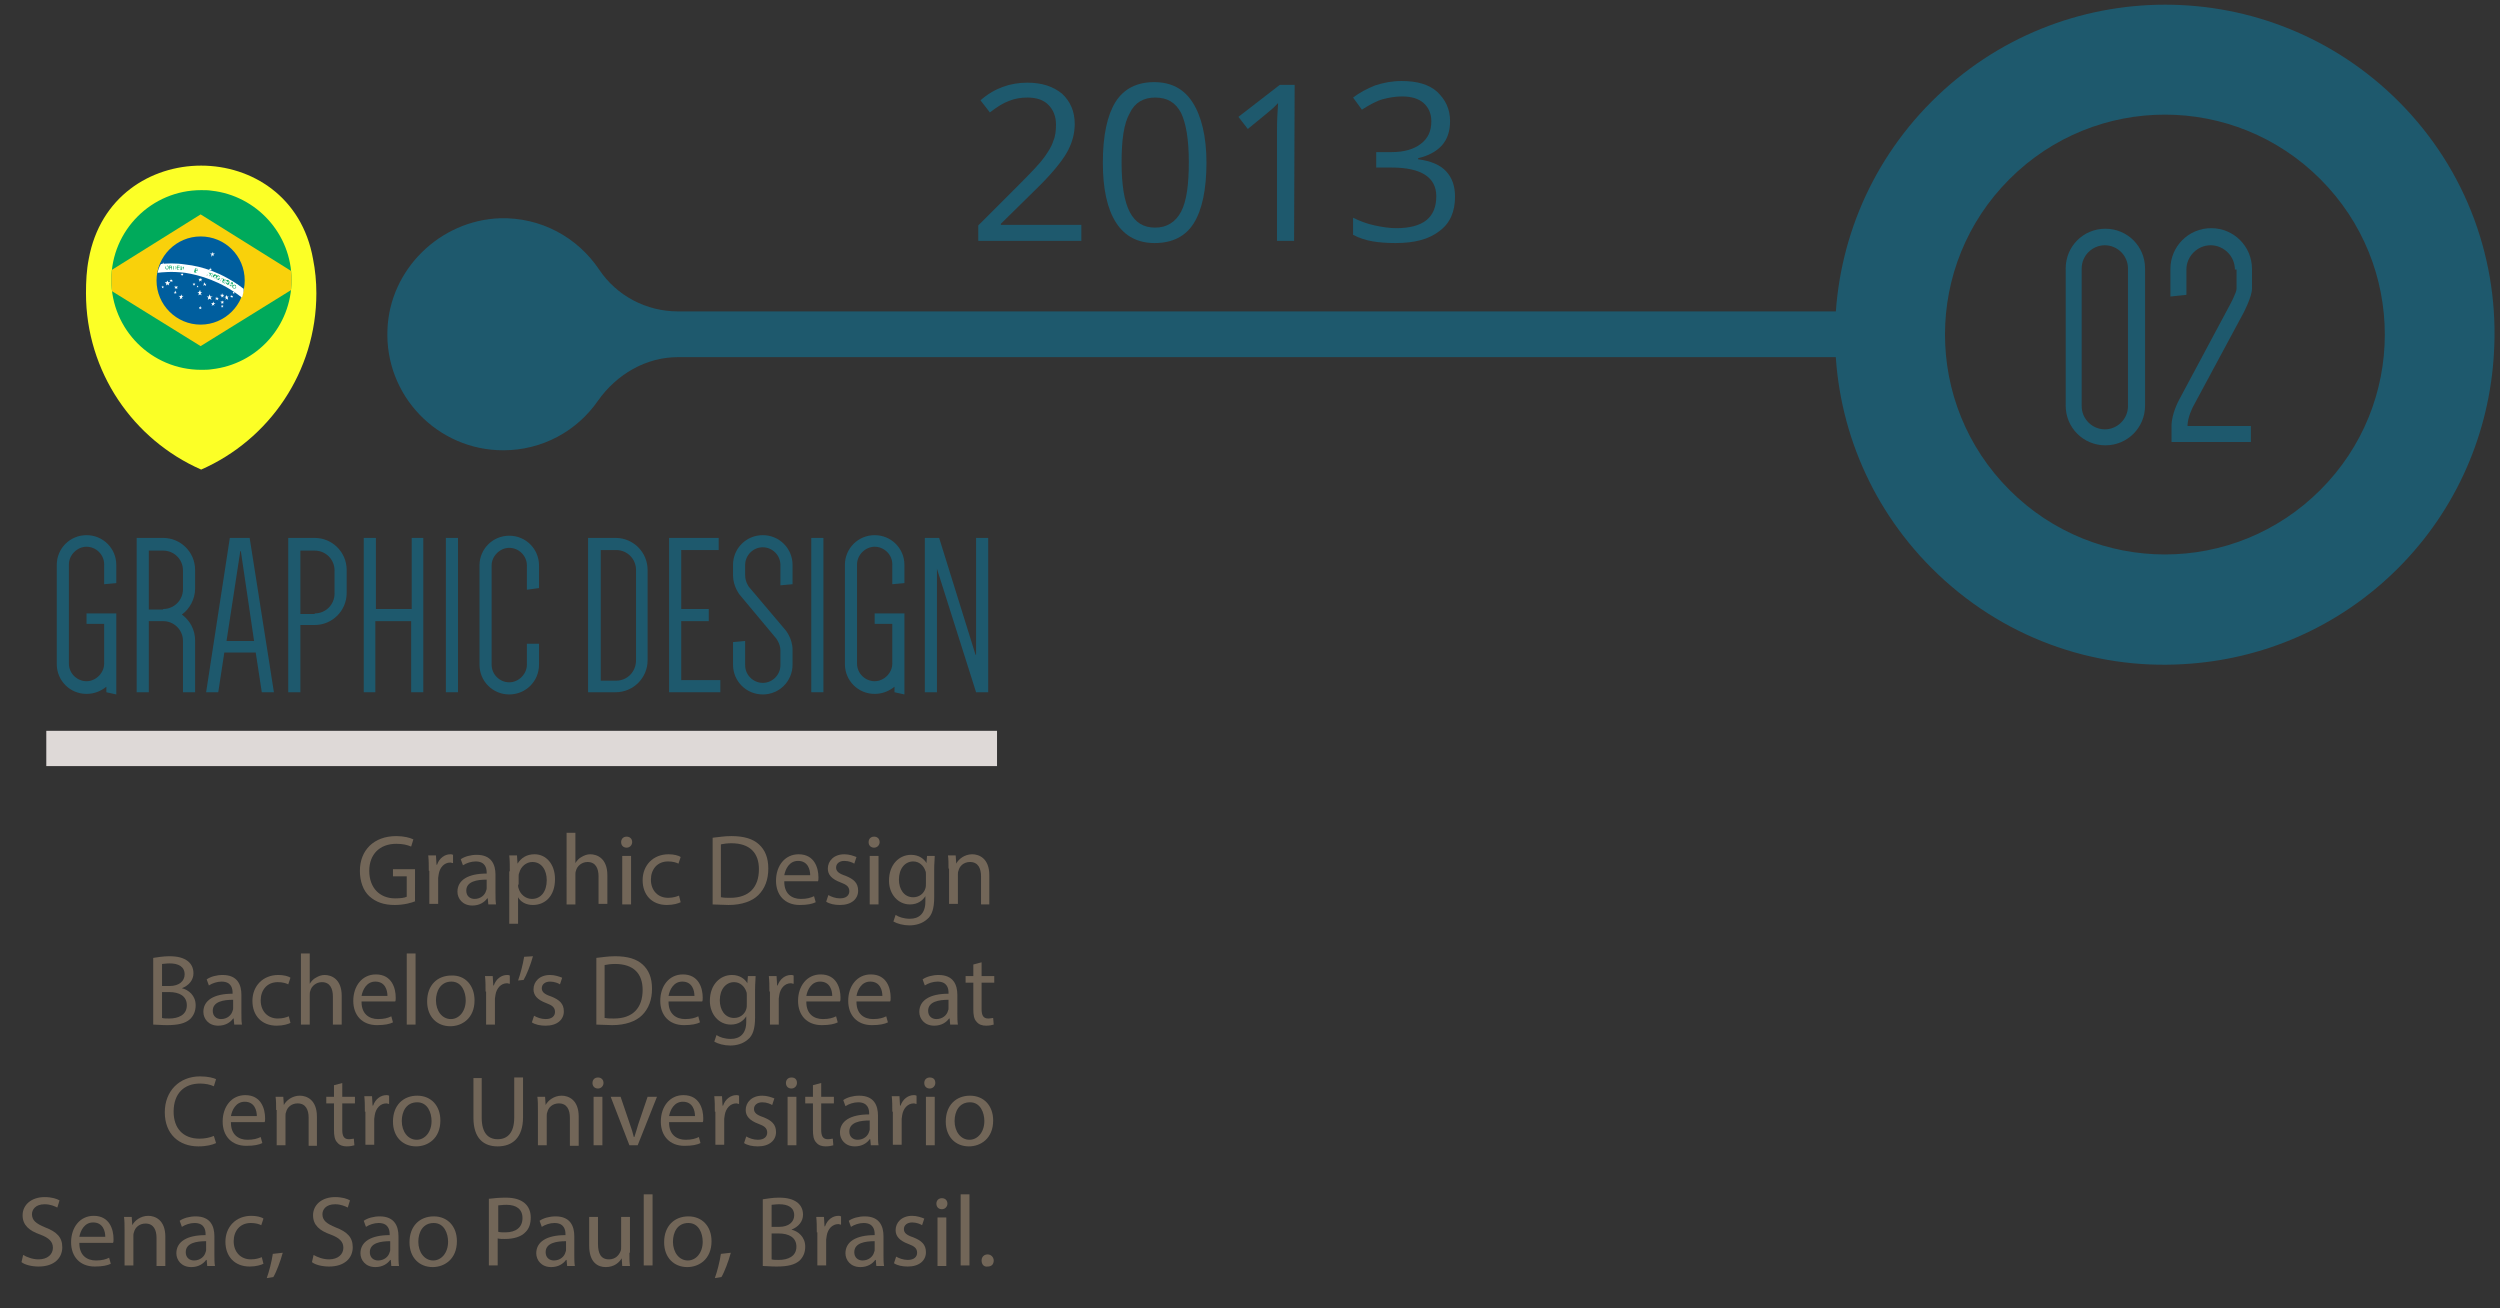 <?xml version="1.0" encoding="utf-8"?>
<!-- Generator: Adobe Illustrator 22.0.0, SVG Export Plug-In . SVG Version: 6.00 Build 0)  -->
<svg version="1.1" id="Layer_1" xmlns="http://www.w3.org/2000/svg" xmlns:xlink="http://www.w3.org/1999/xlink" x="0px" y="0px"
	 viewBox="0 0 453.6 237.4" style="enable-background:new 0 0 453.6 237.4;" xml:space="preserve">
<rect x="0" y="0" width="453.6" height="237.4" fill="#333333" stroke="none"/>
<style type="text/css">
	.st0{fill:#1E596D;}
	.st1{fill:#FCFF26;}
	.st2{clip-path:url(#SVGID_2_);}
	.st3{fill:#00AA5B;}
	.st4{fill:#F9D10B;}
	.st5{fill:#005E9E;}
	.st6{fill:#FFFFFF;}
	.st7{fill:#00A460;}
	.st8{fill:#726658;}
	.st9{fill:#DED9D7;}
</style>
<g>
	<path class="st0" d="M435.2,18.4C411.8-5,373.9-5,350.5,18.4s-23.4,61.3,0,84.7c12.6,12.6,29.3,18.4,45.7,17.4
		c14.2-0.8,28.1-6.6,38.9-17.4s16.6-24.8,17.4-39C453.5,47.6,447.7,30.9,435.2,18.4z M421,88.9c-15.6,15.6-40.8,15.6-56.4,0
		s-15.6-40.8,0-56.4s40.8-15.6,56.4,0S436.6,73.3,421,88.9z"/>
	<g>
		<g>
			<path class="st0" d="M196.1,43.7h-18.6v-2.8l7.5-7.5c2.3-2.3,3.8-3.9,4.5-4.9s1.3-1.9,1.6-2.9c0.4-0.9,0.5-1.9,0.5-3
				c0-1.5-0.5-2.7-1.4-3.6s-2.2-1.3-3.8-1.3c-1.2,0-2.3,0.2-3.3,0.6c-1.1,0.4-2.2,1.1-3.5,2.1l-1.7-2.2c2.5-2.2,5.4-3.2,8.5-3.2
				c2.7,0,4.7,0.7,6.3,2c1.5,1.4,2.3,3.2,2.3,5.5c0,1.8-0.5,3.6-1.5,5.3s-2.9,4-5.7,6.7l-6.2,6.1v0.2h14.6v2.9
				C196.2,43.7,196.1,43.7,196.1,43.7z"/>
			<path class="st0" d="M218.9,29.5c0,4.9-0.8,8.6-2.3,11s-3.9,3.6-7.1,3.6c-3,0-5.4-1.2-7-3.7s-2.4-6.1-2.4-10.9
				c0-4.9,0.8-8.6,2.3-11s3.9-3.6,7-3.6s5.4,1.2,7,3.7S218.9,24.8,218.9,29.5z M203.5,29.5c0,4.1,0.5,7.1,1.5,9s2.5,2.8,4.6,2.8
				s3.7-1,4.7-2.9s1.4-4.9,1.4-9s-0.5-7-1.4-8.9c-1-1.9-2.5-2.8-4.7-2.8c-2.1,0-3.7,0.9-4.6,2.8C203.9,22.4,203.5,25.4,203.5,29.5z"
				/>
			<path class="st0" d="M234.8,43.7h-3.1V23.5c0-1.7,0.1-3.3,0.2-4.8c-0.3,0.3-0.6,0.6-0.9,0.9c-0.3,0.3-1.9,1.6-4.6,3.8l-1.7-2.2
				l7.5-5.8h2.7L234.8,43.7L234.8,43.7z"/>
			<path class="st0" d="M263.1,22c0,1.8-0.5,3.3-1.5,4.4s-2.5,1.9-4.3,2.3v0.2c2.3,0.3,4,1,5.1,2.2c1.1,1.2,1.6,2.7,1.6,4.6
				c0,2.7-0.9,4.8-2.8,6.2c-1.9,1.5-4.5,2.2-8,2.2c-1.5,0-2.9-0.1-4.1-0.3c-1.2-0.2-2.5-0.6-3.6-1.2v-3.1c1.2,0.6,2.5,1.1,3.9,1.4
				s2.7,0.5,3.9,0.5c4.9,0,7.3-1.9,7.3-5.8c0-3.4-2.7-5.2-8.1-5.2h-2.8v-2.8h2.8c2.2,0,4-0.5,5.3-1.5s1.9-2.3,1.9-4.1
				c0-1.4-0.5-2.5-1.4-3.3s-2.2-1.2-3.9-1.2c-1.2,0-2.4,0.2-3.5,0.5s-2.4,1-3.8,1.9l-1.6-2.2c1.2-0.9,2.5-1.6,4-2.2
				c1.5-0.5,3.1-0.8,4.8-0.8c2.8,0,4.9,0.6,6.4,1.9C262.3,18.1,263.1,19.8,263.1,22z"/>
		</g>
		<g id="XMLID_349_">
			<path id="XMLID_284_" class="st0" d="M352.7,56.5H123c-5.7,0-11.1-2.8-14.3-7.6c-3.9-5.8-10.5-9.5-18-9.3
				c-10.9,0.4-20,9.3-20.4,20.2c-0.5,12,9.1,21.9,21,21.9c7.1,0,13.4-3.5,17.2-9c3.4-4.8,8.7-7.9,14.5-7.9h229.7V56.5z"/>
		</g>
		<g>
			<path class="st0" d="M374.8,48.7c0-4,3.2-7.2,7.2-7.2s7.2,3.2,7.2,7.2v24.9c0,4-3.2,7.2-7.2,7.2s-7.2-3.2-7.2-7.2V48.7z
				 M377.7,73.7c0,2.3,1.9,4.2,4.2,4.2c2.3,0,4.2-1.9,4.2-4.2v-25c0-2.3-1.9-4.2-4.2-4.2c-2.3,0-4.2,1.9-4.2,4.2V73.7z"/>
			<path class="st0" d="M405.5,48.9c0-2.4-2-4.4-4.4-4.4s-4.4,2-4.4,4.4v4.6l-2.9,0.3v-5c0-4.1,3.3-7.4,7.4-7.4s7.4,3.3,7.4,7.4v3.6
				c0,1.4-1.5,4.3-1.5,4.3l-9.2,17.1c0,0-1,1.9-1,3.5h11.5v2.9H394v-2.9c0-2.3,1.4-4.8,1.4-4.8l9.2-17.2c0,0,1.2-2.2,1.2-2.9v-3.5
				L405.5,48.9L405.5,48.9z"/>
		</g>
	</g>
</g>
<g>
	<g>
		<path class="st1" d="M56.8,47c-4-22.6-36.6-22.6-40.7,0c-0.4,2-0.5,4.1-0.5,6.2c0,14.3,8.6,26.6,20.9,32
			c12.3-5.4,20.9-17.7,20.9-32C57.4,51.1,57.2,49,56.8,47z"/>
	</g>
	<g>
		<g>
			<defs>
				<path id="SVGID_1_" d="M52.9,50.8c0,8.4-6.3,15.3-14.5,16.2c-0.6,0.1-1.2,0.1-1.9,0.1c-9,0-16.3-7.3-16.3-16.3
					s7.3-16.3,16.3-16.3c0.6,0,1.3,0,1.9,0.1C46.5,35.5,52.9,42.4,52.9,50.8z"/>
			</defs>
			<clipPath id="SVGID_2_">
				<use xlink:href="#SVGID_1_"  style="overflow:visible;"/>
			</clipPath>
			<g class="st2">
				<path class="st3" d="M59.8,65c0,1.2-1,2.2-2.2,2.2H15.2c-1.2,0-2.2-1-2.2-2.2V36.7c0-1.2,1-2.2,2.2-2.2h42.4
					c1.2,0,2.2,1,2.2,2.2C59.8,36.7,59.8,65,59.8,65z"/>
				<g>
					<polygon class="st4" points="36.4,62.8 17.2,50.9 36.4,38.9 55.6,50.9 					"/>
					<path class="st5" d="M44.4,50.9c0,4.4-3.6,8-8,8s-8-3.6-8-8s3.6-8,8-8S44.4,46.4,44.4,50.9z"/>
					<path class="st6" d="M33.7,48c-1.9-0.3-3.5-0.2-4.5-0.1c-0.3,0.5-0.5,1-0.6,1.6c0.8-0.1,2.6-0.3,5,0c2.6,0.4,6.5,1.5,10.3,4.5
						c0.2-0.5,0.3-1.1,0.3-1.6C40.3,49.4,36.5,48.3,33.7,48z"/>
					<g>
						<path class="st7" d="M30.5,48.5c0,0.2-0.1,0.3-0.2,0.3s-0.2-0.1-0.2-0.3s0.1-0.3,0.2-0.3C30.4,48.3,30.5,48.4,30.5,48.5z
							 M30.6,48.5c0-0.1-0.1-0.4-0.3-0.3c-0.2,0-0.3,0.2-0.3,0.4c0,0.1,0.1,0.3,0.3,0.3S30.6,48.7,30.6,48.5z"/>
						<path class="st7" d="M30.8,48.3H31c0,0,0.1,0,0.1,0.1S31,48.5,31,48.5h-0.2V48.3z M30.8,48.6H31c0.1,0,0.1,0.1,0.1,0.1
							s0,0.1,0,0.2h0.1l0,0c0,0,0,0,0-0.1v-0.1c0-0.1,0-0.1-0.1-0.1c0.1,0,0.1-0.1,0.1-0.2c0-0.1-0.1-0.2-0.2-0.2h-0.3v0.7h0.1
							L30.8,48.6z"/>
						<path class="st7" d="M31.5,48.3h0.2c0.1,0,0.2,0.1,0.2,0.3s-0.1,0.3-0.2,0.3h-0.2V48.3z M31.4,48.9h0.3c0.2,0,0.3-0.2,0.3-0.3
							c0-0.2-0.1-0.3-0.3-0.3h-0.3V48.9z"/>
						<path class="st7" d="M32.6,48.9h-0.5v-0.7h0.5v0.1h-0.4v0.2h0.4v0.1h-0.4v0.2L32.6,48.9L32.6,48.9z"/>
						<path class="st7" d="M33.2,49v-0.4c0,0,0-0.1,0-0.2l0,0L33,49h-0.1l-0.1-0.6l0,0c0,0.1,0,0.1,0,0.2V49h-0.1l0.1-0.7h0.1
							l0.1,0.6l0,0l0.3-0.5h0.1L33.2,49L33.2,49z"/>
						<path class="st7" d="M35.7,49.5l-0.5-0.1l0.2-0.7l0.5,0.1v0.1l-0.4-0.1V49l0.4,0.1v0.1l-0.4-0.1v0.2L35.7,49.5L35.7,49.5z"/>
						<path class="st7" d="M37.7,49.4l0.2,0.1c0.1,0,0.1,0.1,0.1,0.2c0,0.1-0.1,0.1-0.2,0.1l-0.2-0.1L37.7,49.4z M37.6,49.7l0.2,0.1
							c0.1,0,0.2,0,0.3-0.1c0-0.1,0-0.2-0.1-0.2l-0.3-0.1L37.5,50h0.1V49.7z"/>
						<path class="st7" d="M38.3,49.6l0.2,0.1c0,0,0.1,0.1,0.1,0.2c0,0.1-0.1,0.1-0.2,0.1l-0.2-0.1L38.3,49.6z M38.1,49.9l0.2,0.1
							c0.1,0,0.1,0.1,0.1,0.1s0,0.1,0,0.2h0.1l0,0c0,0,0,0,0-0.1v-0.1c0-0.1,0-0.1,0-0.1s0.1,0,0.1-0.1c0.1-0.1,0-0.2-0.1-0.3
							l-0.3-0.1L38,50.1h0.1V49.9z"/>
						<path class="st7" d="M39.2,50.3c-0.1,0.1-0.2,0.2-0.3,0.2c-0.1-0.1-0.2-0.2-0.1-0.3c0.1-0.1,0.2-0.2,0.3-0.2
							S39.2,50.1,39.2,50.3z M39.3,50.3c0.1-0.1,0.1-0.4-0.2-0.5c-0.2-0.1-0.4,0.1-0.4,0.2c-0.1,0.1-0.1,0.4,0.2,0.4
							C39.1,50.6,39.2,50.4,39.3,50.3z"/>
						<path class="st7" d="M39.6,50.4l0.3,0.1l-0.2,0.3h-0.1v-0.1c-0.1,0-0.2,0-0.2,0c-0.1,0-0.1-0.1-0.1-0.2c-0.1-0.1,0-0.2,0-0.3
							c0.1-0.2,0.2-0.3,0.4-0.2c0.1,0.1,0.2,0.2,0.2,0.3h-0.1c0-0.1-0.1-0.2-0.1-0.2c-0.1,0-0.2,0-0.3,0.2c-0.1,0.1-0.1,0.3,0.1,0.3
							h0.1c0.1,0,0.1-0.1,0.1-0.1L39.6,50.4L39.6,50.4z"/>
						<path class="st7" d="M40.2,50.5l0.2,0.1c0,0,0.1,0.1,0.1,0.2c0,0.1-0.1,0.1-0.2,0l-0.2-0.1L40.2,50.5z M40.1,50.7l0.2,0.1
							c0.1,0.1,0.1,0.1,0.1,0.2c0,0-0.1,0.1-0.1,0.2l0.1,0.1l0,0c0,0,0,0,0-0.1l0.1-0.1c0-0.1,0-0.1,0-0.1s0.1,0,0.2-0.1
							c0.1-0.1,0-0.2-0.1-0.3l-0.3-0.1L39.9,51H40L40.1,50.7z"/>
						<path class="st7" d="M40.9,51.5l-0.4-0.2l0.3-0.6l0.4,0.2V51l-0.4-0.2L40.7,51l0.3,0.2v0.1L40.7,51l-0.1,0.2L40.9,51.5
							L40.9,51.5z"/>
						<path class="st7" d="M41.6,51.3c0-0.1,0-0.2-0.1-0.2s-0.1-0.1-0.2,0c0,0.1,0,0.1,0,0.1L41.6,51.3c0,0.1,0,0.2-0.1,0.3
							s-0.2,0.1-0.3,0s-0.1-0.1-0.2-0.2c0-0.1,0-0.1,0-0.2h0.1c-0.1,0.1,0,0.2,0.1,0.2s0.1,0.1,0.2,0c0-0.1,0-0.1-0.1-0.2l-0.1-0.1
							c0,0-0.1-0.1-0.1-0.2c0.1-0.1,0.2-0.1,0.3-0.1C41.8,51.2,41.7,51.3,41.6,51.3L41.6,51.3z"/>
						<path class="st7" d="M42.2,51.7c0-0.1,0-0.2-0.1-0.2c0,0-0.1-0.1-0.2,0v0.1L42.2,51.7c0,0.1,0,0.2-0.1,0.3s-0.2,0.1-0.3,0
							s-0.1-0.1-0.1-0.2c0-0.1,0-0.1,0-0.2h0.1c-0.1,0.1,0,0.2,0.1,0.2S42.1,51.9,42.2,51.7c-0.1,0-0.1,0-0.2-0.1l-0.1-0.1
							c0,0-0.1-0.1,0-0.2c0.1-0.1,0.2-0.1,0.3-0.1C42.3,51.5,42.3,51.6,42.2,51.7L42.2,51.7z"/>
						<path class="st7" d="M42.7,52.2c-0.1,0.1-0.2,0.2-0.3,0.1c-0.1-0.1-0.1-0.2-0.1-0.4c0.1-0.1,0.2-0.2,0.3-0.1
							C42.8,51.9,42.8,52.1,42.7,52.2z M42.8,52.2c0.1-0.1,0.1-0.3-0.1-0.5c-0.2-0.1-0.4,0-0.5,0.1s-0.1,0.3,0.1,0.5
							C42.5,52.5,42.7,52.4,42.8,52.2z"/>
					</g>
					<g>
						<polygon class="st6" points="38.6,45.7 38.7,46 39,46 38.7,46.2 38.8,46.5 38.6,46.3 38.3,46.6 38.4,46.2 38.1,46 38.5,46 
													"/>
						<polygon class="st6" points="33,49.5 33.1,49.7 33.3,49.7 33.2,49.8 33.2,50 33,49.9 32.9,50 32.9,49.8 32.7,49.7 33,49.7 
													"/>
						<polygon class="st6" points="29.6,47.6 29.7,47.9 30,47.9 29.8,48.1 29.9,48.4 29.6,48.2 29.4,48.4 29.5,48.1 29.2,47.9 
							29.5,47.9 						"/>
						<polygon class="st6" points="31,50.5 31.1,50.8 31.4,50.8 31.2,50.9 31.3,51.2 31,51 30.8,51.2 30.9,50.9 30.7,50.8 31,50.8 
													"/>
						<polygon class="st6" points="30.4,50.9 30.5,51.2 30.9,51.2 30.6,51.5 30.7,51.8 30.4,51.6 30.1,51.8 30.2,51.5 29.9,51.2 
							30.2,51.2 						"/>
						<polygon class="st6" points="29.5,51.8 29.6,52 29.8,52 29.6,52.1 29.7,52.3 29.5,52.2 29.4,52.3 29.4,52.1 29.3,52 29.5,52 
													"/>
						<polygon class="st6" points="31.9,51.8 32,52 32.3,52 32.1,52.2 32.2,52.4 31.9,52.3 31.7,52.4 31.8,52.2 31.6,52 31.9,52 
													"/>
						<polygon class="st6" points="31.8,52.7 31.9,53 32.1,53 31.9,53.1 32,53.3 31.8,53.2 31.6,53.3 31.7,53.1 31.5,53 31.7,53 
													"/>
						<polygon class="st6" points="32.9,53.4 33,53.7 33.3,53.7 33,53.9 33.1,54.3 32.9,54.1 32.6,54.3 32.7,53.9 32.4,53.7 
							32.8,53.7 						"/>
						<polygon class="st6" points="36.3,52.6 36.4,53 36.7,53 36.4,53.2 36.6,53.6 36.3,53.4 36,53.6 36.1,53.2 35.8,53 36.1,53 
													"/>
						<polygon class="st6" points="35.8,51.8 35.9,51.9 36,51.9 35.9,52 36,52.1 35.8,52.1 35.7,52.1 35.8,52 35.7,51.9 35.8,51.9 
													"/>
						<polygon class="st6" points="35.2,51.3 35.3,51.5 35.5,51.5 35.3,51.6 35.4,51.8 35.2,51.7 35,51.8 35.1,51.6 34.9,51.5 
							35.1,51.5 						"/>
						<polygon class="st6" points="36.4,50.4 36.4,50.6 36.7,50.6 36.5,50.8 36.6,51.1 36.4,50.9 36.1,51.1 36.2,50.8 36,50.6 
							36.3,50.6 						"/>
						<polygon class="st6" points="38.2,48.5 38.2,48.8 38.5,48.8 38.3,48.9 38.3,49.1 38.2,49 38,49.1 38,48.9 37.9,48.8 
							38.1,48.8 						"/>
						<polygon class="st6" points="37.1,51.2 37.2,51.5 37.5,51.5 37.3,51.6 37.4,51.9 37.1,51.7 36.9,51.9 37,51.6 36.8,51.5 
							37,51.5 						"/>
						<polygon class="st6" points="38,53.4 38.2,53.8 38.6,53.8 38.2,54 38.4,54.4 38,54.2 37.7,54.4 37.8,54 37.5,53.8 37.9,53.8 
													"/>
						<polygon class="st6" points="38.7,54.7 38.8,55 39.1,55 38.8,55.2 38.9,55.5 38.7,55.3 38.4,55.5 38.5,55.2 38.3,55 38.6,55 
													"/>
						<polygon class="st6" points="39.3,53.8 39.4,54 39.7,54.1 39.5,54.2 39.6,54.5 39.3,54.3 39.1,54.5 39.2,54.2 39,54 
							39.3,54.1 						"/>
						<polygon class="st6" points="40.3,53.2 40.4,53.5 40.7,53.5 40.5,53.7 40.5,54 40.3,53.8 40.1,54 40.2,53.7 39.9,53.5 
							40.2,53.5 						"/>
						<polygon class="st6" points="40.3,54.5 40.4,54.7 40.6,54.7 40.5,54.9 40.5,55.1 40.3,55 40.1,55.1 40.2,54.9 40,54.7 
							40.3,54.7 						"/>
						<polygon class="st6" points="40.3,55.3 40.4,55.5 40.6,55.5 40.4,55.6 40.5,55.8 40.3,55.7 40.2,55.8 40.2,55.6 40.1,55.5 
							40.2,55.5 						"/>
						<polygon class="st6" points="41.1,53.5 41.2,53.8 41.5,53.8 41.3,54 41.4,54.4 41.1,54.2 40.9,54.4 41,54 40.7,53.9 41,53.8 
													"/>
						<polygon class="st6" points="42,53.5 42.1,53.7 42.3,53.7 42.2,53.8 42.2,54 42,53.9 41.9,54 41.9,53.8 41.7,53.7 42,53.7 
													"/>
						<polygon class="st6" points="42.4,52.9 42.4,53 42.6,53 42.5,53.1 42.5,53.3 42.4,53.2 42.3,53.3 42.3,53.1 42.2,53 42.3,53 
													"/>
						<polygon class="st6" points="41.9,51.8 42,51.9 42.2,51.9 42,52.1 42.1,52.3 41.9,52.1 41.8,52.3 41.8,52.1 41.7,51.9 
							41.9,51.9 						"/>
						<polygon class="st6" points="43.1,51.6 43.3,51.9 43.6,51.9 43.3,52.1 43.4,52.5 43.1,52.3 42.9,52.5 43,52.1 42.7,51.9 
							43,51.9 						"/>
						<polygon class="st6" points="36.4,55.5 36.4,55.8 36.6,55.8 36.5,55.9 36.5,56.1 36.4,56 36.2,56.1 36.2,55.9 36.1,55.8 
							36.3,55.7 						"/>
					</g>
				</g>
			</g>
		</g>
	</g>
</g>
<g id="XMLID_319_">
	<g>
		<g>
			<path class="st8" d="M75.4,163.5c-0.7,0.3-2.1,0.7-3.8,0.7c-1.9,0-3.4-0.5-4.6-1.6c-1.1-1-1.7-2.7-1.7-4.6c0-3.7,2.5-6.3,6.6-6.3
				c1.4,0,2.5,0.3,3.1,0.6l-0.4,1.3c-0.7-0.3-1.5-0.5-2.7-0.5c-3,0-4.9,1.9-4.9,4.9c0,3.1,1.9,5,4.7,5c1,0,1.7-0.1,2.1-0.3v-3.7
				h-2.5v-1.3h4V163.5z"/>
			<path class="st8" d="M77.8,158c0-1,0-1.9-0.1-2.8h1.4l0.1,1.7h0.1c0.4-1.2,1.4-1.9,2.4-1.9c0.2,0,0.3,0,0.5,0.1v1.5
				c-0.2,0-0.3-0.1-0.5-0.1c-1.1,0-1.9,0.9-2.1,2.1c0,0.2-0.1,0.5-0.1,0.7v4.7h-1.6V158z"/>
			<path class="st8" d="M88.6,164.1l-0.1-1.1h-0.1c-0.5,0.7-1.4,1.3-2.7,1.3c-1.8,0-2.7-1.3-2.7-2.5c0-2.1,1.9-3.3,5.3-3.3v-0.2
				c0-0.7-0.2-2-2-2c-0.8,0-1.7,0.3-2.3,0.7l-0.4-1.1c0.7-0.5,1.8-0.8,2.9-0.8c2.7,0,3.4,1.8,3.4,3.6v3.3c0,0.8,0,1.5,0.1,2.1H88.6z
				 M88.3,159.6c-1.7,0-3.7,0.3-3.7,2c0,1,0.7,1.5,1.5,1.5c1.1,0,1.9-0.7,2.1-1.5c0.1-0.2,0.1-0.3,0.1-0.5V159.6z"/>
			<path class="st8" d="M92.5,158.1c0-1.1,0-2-0.1-2.9h1.4l0.1,1.5h0c0.7-1.1,1.7-1.7,3.1-1.7c2.1,0,3.7,1.8,3.7,4.5
				c0,3.2-1.9,4.7-4,4.7c-1.2,0-2.2-0.5-2.7-1.4h0v4.8h-1.6V158.1z M94,160.5c0,0.2,0,0.5,0.1,0.7c0.3,1.1,1.3,1.9,2.4,1.9
				c1.7,0,2.7-1.4,2.7-3.4c0-1.8-0.9-3.3-2.6-3.3c-1.1,0-2.1,0.8-2.4,2c-0.1,0.2-0.1,0.4-0.1,0.7V160.5z"/>
			<path class="st8" d="M102.8,151.1h1.6v5.5h0c0.3-0.5,0.7-0.9,1.1-1.1c0.5-0.3,1-0.5,1.6-0.5c1.2,0,3.1,0.7,3.1,3.8v5.2h-1.6V159
				c0-1.4-0.5-2.6-2-2.6c-1,0-1.9,0.7-2.1,1.6c-0.1,0.2-0.1,0.5-0.1,0.8v5.3h-1.6V151.1z"/>
			<path class="st8" d="M114.7,152.8c0,0.5-0.4,1-1,1c-0.6,0-1-0.4-1-1c0-0.6,0.4-1,1-1C114.3,151.8,114.7,152.2,114.7,152.8z
				 M112.9,164.1v-8.8h1.6v8.8H112.9z"/>
			<path class="st8" d="M123.5,163.7c-0.4,0.2-1.3,0.5-2.5,0.5c-2.7,0-4.4-1.8-4.4-4.5c0-2.7,1.9-4.7,4.7-4.7c0.9,0,1.8,0.2,2.2,0.5
				l-0.4,1.2c-0.4-0.2-1-0.4-1.9-0.4c-2,0-3.1,1.5-3.1,3.3c0,2,1.3,3.3,3.1,3.3c0.9,0,1.5-0.2,2-0.4L123.5,163.7z"/>
			<path class="st8" d="M129.3,152c1-0.1,2.1-0.3,3.4-0.3c2.3,0,3.9,0.5,5,1.5c1.1,1,1.7,2.4,1.7,4.4c0,2-0.6,3.6-1.8,4.8
				c-1.1,1.1-3,1.8-5.4,1.8c-1.1,0-2.1-0.1-2.9-0.1V152z M130.9,162.8c0.4,0.1,1,0.1,1.6,0.1c3.4,0,5.2-1.9,5.2-5.2
				c0-2.9-1.6-4.7-5-4.7c-0.8,0-1.4,0.1-1.9,0.2V162.8z"/>
			<path class="st8" d="M142.3,160c0,2.2,1.4,3.1,3,3.1c1.1,0,1.8-0.2,2.4-0.5l0.3,1.1c-0.6,0.3-1.5,0.5-2.9,0.5
				c-2.7,0-4.3-1.8-4.3-4.4c0-2.7,1.6-4.8,4.1-4.8c2.9,0,3.6,2.5,3.6,4.2c0,0.3,0,0.6-0.1,0.7H142.3z M147,158.8
				c0-1-0.4-2.6-2.2-2.6c-1.6,0-2.3,1.5-2.5,2.6H147z"/>
			<path class="st8" d="M150.3,162.4c0.5,0.3,1.3,0.6,2.1,0.6c1.2,0,1.7-0.6,1.7-1.3c0-0.8-0.5-1.2-1.6-1.6
				c-1.6-0.6-2.3-1.4-2.3-2.5c0-1.4,1.1-2.6,3-2.6c0.9,0,1.7,0.3,2.2,0.5l-0.4,1.2c-0.3-0.2-1-0.5-1.8-0.5c-0.9,0-1.5,0.5-1.5,1.2
				c0,0.7,0.5,1.1,1.7,1.5c1.5,0.6,2.3,1.3,2.3,2.7c0,1.5-1.2,2.6-3.3,2.6c-1,0-1.9-0.2-2.5-0.6L150.3,162.4z"/>
			<path class="st8" d="M159.6,152.8c0,0.5-0.4,1-1,1c-0.6,0-1-0.4-1-1c0-0.6,0.4-1,1-1C159.2,151.8,159.6,152.2,159.6,152.8z
				 M157.8,164.1v-8.8h1.6v8.8H157.8z"/>
			<path class="st8" d="M169.6,155.3c0,0.6-0.1,1.3-0.1,2.4v5.1c0,2-0.4,3.3-1.3,4c-0.9,0.8-2.1,1.1-3.2,1.1c-1.1,0-2.2-0.3-2.9-0.7
				l0.4-1.2c0.6,0.4,1.5,0.7,2.6,0.7c1.6,0,2.8-0.9,2.8-3.1v-1h0c-0.5,0.8-1.4,1.5-2.8,1.5c-2.2,0-3.8-1.9-3.8-4.3
				c0-3,1.9-4.7,4-4.7c1.5,0,2.4,0.8,2.8,1.5h0l0.1-1.3H169.6z M168,158.7c0-0.3,0-0.5-0.1-0.7c-0.3-0.9-1.1-1.7-2.2-1.7
				c-1.5,0-2.6,1.3-2.6,3.3c0,1.7,0.9,3.2,2.6,3.2c1,0,1.9-0.6,2.2-1.6c0.1-0.3,0.1-0.6,0.1-0.9V158.7z"/>
			<path class="st8" d="M172.1,157.6c0-0.9,0-1.7-0.1-2.4h1.4l0.1,1.5h0c0.4-0.8,1.5-1.7,2.9-1.7c1.2,0,3.1,0.7,3.1,3.8v5.3H178V159
				c0-1.4-0.5-2.6-2-2.6c-1.1,0-1.9,0.7-2.1,1.6c-0.1,0.2-0.1,0.5-0.1,0.7v5.3h-1.6V157.6z"/>
			<path class="st8" d="M27.8,173.8c0.7-0.1,1.8-0.3,2.9-0.3c1.6,0,2.6,0.3,3.4,0.9c0.6,0.5,1,1.2,1,2.2c0,1.2-0.8,2.2-2.1,2.7v0
				c1.2,0.3,2.5,1.3,2.5,3.1c0,1.1-0.4,1.9-1,2.5c-0.9,0.8-2.2,1.1-4.2,1.1c-1.1,0-1.9-0.1-2.5-0.1V173.8z M29.4,178.9h1.4
				c1.7,0,2.7-0.9,2.7-2.1c0-1.4-1.1-2-2.7-2c-0.7,0-1.1,0.1-1.4,0.1V178.9z M29.4,184.7c0.3,0.1,0.8,0.1,1.3,0.1
				c1.6,0,3.2-0.6,3.2-2.4c0-1.7-1.4-2.4-3.2-2.4h-1.3V184.7z"/>
			<path class="st8" d="M42.5,185.9l-0.1-1.1h-0.1c-0.5,0.7-1.4,1.3-2.7,1.3c-1.8,0-2.7-1.3-2.7-2.5c0-2.1,1.9-3.3,5.3-3.3v-0.2
				c0-0.7-0.2-2-2-2c-0.8,0-1.7,0.3-2.3,0.7l-0.4-1.1c0.7-0.5,1.8-0.8,2.9-0.8c2.7,0,3.4,1.8,3.4,3.6v3.3c0,0.8,0,1.5,0.1,2.1H42.5z
				 M42.3,181.4c-1.7,0-3.7,0.3-3.7,2c0,1,0.7,1.5,1.5,1.5c1.1,0,1.9-0.7,2.1-1.5c0.1-0.2,0.1-0.3,0.1-0.5V181.4z"/>
			<path class="st8" d="M52.7,185.6c-0.4,0.2-1.3,0.5-2.5,0.5c-2.7,0-4.4-1.8-4.4-4.5c0-2.7,1.9-4.7,4.7-4.7c0.9,0,1.8,0.2,2.2,0.5
				l-0.4,1.2c-0.4-0.2-1-0.4-1.9-0.4c-2,0-3.1,1.5-3.1,3.3c0,2,1.3,3.3,3.1,3.3c0.9,0,1.5-0.2,2-0.4L52.7,185.6z"/>
			<path class="st8" d="M54.6,173h1.6v5.5h0c0.3-0.5,0.7-0.9,1.1-1.1c0.5-0.3,1-0.5,1.6-0.5c1.2,0,3.1,0.7,3.1,3.8v5.2h-1.6v-5.1
				c0-1.4-0.5-2.6-2-2.6c-1,0-1.9,0.7-2.1,1.6c-0.1,0.2-0.1,0.5-0.1,0.8v5.3h-1.6V173z"/>
			<path class="st8" d="M65.6,181.8c0,2.2,1.4,3.1,3,3.1c1.1,0,1.8-0.2,2.4-0.5l0.3,1.1c-0.6,0.3-1.5,0.5-2.9,0.5
				c-2.7,0-4.3-1.8-4.3-4.4c0-2.7,1.6-4.8,4.1-4.8c2.9,0,3.6,2.5,3.6,4.2c0,0.3,0,0.6-0.1,0.7H65.6z M70.3,180.7
				c0-1-0.4-2.6-2.2-2.6c-1.6,0-2.3,1.5-2.5,2.6H70.3z"/>
			<path class="st8" d="M73.8,173h1.6v12.9h-1.6V173z"/>
			<path class="st8" d="M86.1,181.5c0,3.3-2.3,4.7-4.4,4.7c-2.4,0-4.2-1.7-4.2-4.5c0-3,1.9-4.7,4.4-4.7
				C84.4,176.9,86.1,178.8,86.1,181.5z M79.1,181.5c0,1.9,1.1,3.4,2.7,3.4c1.5,0,2.7-1.4,2.7-3.4c0-1.5-0.7-3.4-2.6-3.4
				C79.9,178.1,79.1,179.9,79.1,181.5z"/>
			<path class="st8" d="M88.1,179.9c0-1,0-1.9-0.1-2.8h1.4l0.1,1.7h0.1c0.4-1.2,1.4-1.9,2.4-1.9c0.2,0,0.3,0,0.5,0.1v1.5
				c-0.2,0-0.3-0.1-0.5-0.1c-1.1,0-1.9,0.9-2.1,2.1c0,0.2-0.1,0.5-0.1,0.7v4.7h-1.6V179.9z"/>
			<path class="st8" d="M96.7,173.5c-0.4,1.5-1.2,3.5-1.7,4.3l-1,0.1c0.4-1.1,0.9-3,1.1-4.3L96.7,173.5z"/>
			<path class="st8" d="M96.9,184.3c0.5,0.3,1.3,0.6,2.1,0.6c1.2,0,1.7-0.6,1.7-1.3c0-0.8-0.5-1.2-1.6-1.6c-1.6-0.6-2.3-1.4-2.3-2.5
				c0-1.4,1.1-2.6,3-2.6c0.9,0,1.7,0.3,2.2,0.5l-0.4,1.2c-0.3-0.2-1-0.5-1.8-0.5c-0.9,0-1.5,0.5-1.5,1.2c0,0.7,0.5,1.1,1.7,1.5
				c1.5,0.6,2.3,1.3,2.3,2.7c0,1.5-1.2,2.6-3.3,2.6c-1,0-1.9-0.2-2.5-0.6L96.9,184.3z"/>
			<path class="st8" d="M108.2,173.8c1-0.1,2.1-0.3,3.4-0.3c2.3,0,3.9,0.5,5,1.5c1.1,1,1.7,2.4,1.7,4.4c0,2-0.6,3.6-1.8,4.8
				c-1.1,1.1-3,1.8-5.4,1.8c-1.1,0-2.1-0.1-2.9-0.1V173.8z M109.8,184.7c0.4,0.1,1,0.1,1.6,0.1c3.4,0,5.2-1.9,5.2-5.2
				c0-2.9-1.6-4.7-5-4.7c-0.8,0-1.4,0.1-1.9,0.2V184.7z"/>
			<path class="st8" d="M121.3,181.8c0,2.2,1.4,3.1,3,3.1c1.1,0,1.8-0.2,2.4-0.5l0.3,1.1c-0.6,0.3-1.5,0.5-2.9,0.5
				c-2.7,0-4.3-1.8-4.3-4.4c0-2.7,1.6-4.8,4.1-4.8c2.9,0,3.6,2.5,3.6,4.2c0,0.3,0,0.6-0.1,0.7H121.3z M126,180.7
				c0-1-0.4-2.6-2.2-2.6c-1.6,0-2.3,1.5-2.5,2.6H126z"/>
			<path class="st8" d="M137.1,177.1c0,0.6-0.1,1.3-0.1,2.4v5.1c0,2-0.4,3.3-1.3,4c-0.9,0.8-2.1,1.1-3.2,1.1c-1.1,0-2.2-0.3-2.9-0.7
				l0.4-1.2c0.6,0.4,1.5,0.7,2.6,0.7c1.6,0,2.8-0.9,2.8-3.1v-1h0c-0.5,0.8-1.4,1.5-2.8,1.5c-2.2,0-3.8-1.9-3.8-4.3
				c0-3,1.9-4.7,4-4.7c1.5,0,2.4,0.8,2.8,1.5h0l0.1-1.3H137.1z M135.5,180.6c0-0.3,0-0.5-0.1-0.7c-0.3-0.9-1.1-1.7-2.2-1.7
				c-1.5,0-2.6,1.3-2.6,3.3c0,1.7,0.9,3.2,2.6,3.2c1,0,1.9-0.6,2.2-1.6c0.1-0.3,0.1-0.6,0.1-0.9V180.6z"/>
			<path class="st8" d="M139.6,179.9c0-1,0-1.9-0.1-2.8h1.4l0.1,1.7h0.1c0.4-1.2,1.4-1.9,2.4-1.9c0.2,0,0.3,0,0.5,0.1v1.5
				c-0.2,0-0.3-0.1-0.5-0.1c-1.1,0-1.9,0.9-2.1,2.1c0,0.2-0.1,0.5-0.1,0.7v4.7h-1.6V179.9z"/>
			<path class="st8" d="M146.3,181.8c0,2.2,1.4,3.1,3,3.1c1.1,0,1.8-0.2,2.4-0.5l0.3,1.1c-0.6,0.3-1.5,0.5-2.9,0.5
				c-2.7,0-4.3-1.8-4.3-4.4c0-2.7,1.6-4.8,4.1-4.8c2.9,0,3.6,2.5,3.6,4.2c0,0.3,0,0.6-0.1,0.7H146.3z M151,180.7
				c0-1-0.4-2.6-2.2-2.6c-1.6,0-2.3,1.5-2.5,2.6H151z"/>
			<path class="st8" d="M155.4,181.8c0,2.2,1.4,3.1,3,3.1c1.1,0,1.8-0.2,2.4-0.5l0.3,1.1c-0.6,0.3-1.5,0.5-2.9,0.5
				c-2.7,0-4.3-1.8-4.3-4.4c0-2.7,1.6-4.8,4.1-4.8c2.9,0,3.6,2.5,3.6,4.2c0,0.3,0,0.6-0.1,0.7H155.4z M160.1,180.7
				c0-1-0.4-2.6-2.2-2.6c-1.6,0-2.3,1.5-2.5,2.6H160.1z"/>
			<path class="st8" d="M172.4,185.9l-0.1-1.1h-0.1c-0.5,0.7-1.4,1.3-2.7,1.3c-1.8,0-2.7-1.3-2.7-2.5c0-2.1,1.9-3.3,5.3-3.3v-0.2
				c0-0.7-0.2-2-2-2c-0.8,0-1.7,0.3-2.3,0.7l-0.4-1.1c0.7-0.5,1.8-0.8,2.9-0.8c2.7,0,3.4,1.8,3.4,3.6v3.3c0,0.8,0,1.5,0.1,2.1H172.4
				z M172.1,181.4c-1.7,0-3.7,0.3-3.7,2c0,1,0.7,1.5,1.5,1.5c1.1,0,1.9-0.7,2.1-1.5c0.1-0.2,0.1-0.3,0.1-0.5V181.4z"/>
			<path class="st8" d="M178.1,174.6v2.5h2.3v1.2h-2.3v4.8c0,1.1,0.3,1.7,1.2,1.7c0.4,0,0.7-0.1,0.9-0.1l0.1,1.2
				c-0.3,0.1-0.8,0.2-1.4,0.2c-0.7,0-1.3-0.2-1.7-0.7c-0.5-0.5-0.6-1.3-0.6-2.3v-4.8h-1.4v-1.2h1.4V175L178.1,174.6z"/>
			<path class="st8" d="M39.2,207.4c-0.6,0.3-1.7,0.6-3.2,0.6c-3.5,0-6.1-2.2-6.1-6.2c0-3.8,2.6-6.5,6.4-6.5c1.5,0,2.5,0.3,2.9,0.5
				l-0.4,1.3c-0.6-0.3-1.5-0.5-2.5-0.5c-2.9,0-4.8,1.8-4.8,5.1c0,3,1.7,4.9,4.7,4.9c1,0,1.9-0.2,2.6-0.5L39.2,207.4z"/>
			<path class="st8" d="M41.9,203.7c0,2.2,1.4,3.1,3,3.1c1.1,0,1.8-0.2,2.4-0.5l0.3,1.1c-0.6,0.3-1.5,0.5-2.9,0.5
				c-2.7,0-4.3-1.8-4.3-4.4c0-2.7,1.6-4.8,4.1-4.8c2.9,0,3.6,2.5,3.6,4.2c0,0.3,0,0.6-0.1,0.7H41.9z M46.6,202.5
				c0-1-0.4-2.6-2.2-2.6c-1.6,0-2.3,1.5-2.5,2.6H46.6z"/>
			<path class="st8" d="M50.1,201.4c0-0.9,0-1.7-0.1-2.4h1.4l0.1,1.5h0c0.4-0.8,1.5-1.7,2.9-1.7c1.2,0,3.1,0.7,3.1,3.8v5.3H56v-5.1
				c0-1.4-0.5-2.6-2-2.6c-1.1,0-1.9,0.7-2.1,1.6c-0.1,0.2-0.1,0.5-0.1,0.7v5.3h-1.6V201.4z"/>
			<path class="st8" d="M62.1,196.5v2.5h2.3v1.2h-2.3v4.8c0,1.1,0.3,1.7,1.2,1.7c0.4,0,0.7-0.1,0.9-0.1l0.1,1.2
				c-0.3,0.1-0.8,0.2-1.4,0.2c-0.7,0-1.3-0.2-1.7-0.7c-0.5-0.5-0.6-1.3-0.6-2.3v-4.8h-1.4V199h1.4v-2.1L62.1,196.5z"/>
			<path class="st8" d="M66.2,201.7c0-1,0-1.9-0.1-2.8h1.4l0.1,1.7h0.1c0.4-1.2,1.4-1.9,2.4-1.9c0.2,0,0.3,0,0.5,0.1v1.5
				c-0.2,0-0.3-0.1-0.5-0.1c-1.1,0-1.9,0.9-2.1,2.1c0,0.2-0.1,0.5-0.1,0.7v4.7h-1.6V201.7z"/>
			<path class="st8" d="M79.9,203.3c0,3.3-2.3,4.7-4.4,4.7c-2.4,0-4.2-1.7-4.2-4.5c0-3,1.9-4.7,4.4-4.7
				C78.2,198.8,79.9,200.6,79.9,203.3z M72.9,203.4c0,1.9,1.1,3.4,2.7,3.4c1.5,0,2.7-1.4,2.7-3.4c0-1.5-0.7-3.4-2.6-3.4
				C73.7,200,72.9,201.7,72.9,203.4z"/>
			<path class="st8" d="M87.4,195.5v7.3c0,2.8,1.2,3.9,2.9,3.9c1.8,0,3-1.2,3-3.9v-7.3h1.6v7.2c0,3.8-2,5.3-4.6,5.3
				c-2.5,0-4.4-1.4-4.4-5.2v-7.2H87.4z"/>
			<path class="st8" d="M97.6,201.4c0-0.9,0-1.7-0.1-2.4h1.4l0.1,1.5h0c0.4-0.8,1.5-1.7,2.9-1.7c1.2,0,3.1,0.7,3.1,3.8v5.3h-1.6
				v-5.1c0-1.4-0.5-2.6-2-2.6c-1.1,0-1.9,0.7-2.1,1.6c-0.1,0.2-0.1,0.5-0.1,0.7v5.3h-1.6V201.4z"/>
			<path class="st8" d="M109.5,196.5c0,0.5-0.4,1-1,1c-0.6,0-1-0.4-1-1c0-0.6,0.4-1,1-1C109.1,195.5,109.5,195.9,109.5,196.5z
				 M107.7,207.8V199h1.6v8.8H107.7z"/>
			<path class="st8" d="M112.6,199l1.7,5c0.3,0.8,0.5,1.5,0.7,2.3h0.1c0.2-0.7,0.5-1.5,0.7-2.3l1.7-5h1.7l-3.5,8.8h-1.5l-3.4-8.8
				H112.6z"/>
			<path class="st8" d="M121.4,203.7c0,2.2,1.4,3.1,3,3.1c1.1,0,1.8-0.2,2.4-0.5l0.3,1.1c-0.6,0.3-1.5,0.5-2.9,0.5
				c-2.7,0-4.3-1.8-4.3-4.4c0-2.7,1.6-4.8,4.1-4.8c2.9,0,3.6,2.5,3.6,4.2c0,0.3,0,0.6-0.1,0.7H121.4z M126.1,202.5
				c0-1-0.4-2.6-2.2-2.6c-1.6,0-2.3,1.5-2.5,2.6H126.1z"/>
			<path class="st8" d="M129.7,201.7c0-1,0-1.9-0.1-2.8h1.4l0.1,1.7h0.1c0.4-1.2,1.4-1.9,2.4-1.9c0.2,0,0.3,0,0.5,0.1v1.5
				c-0.2,0-0.3-0.1-0.5-0.1c-1.1,0-1.9,0.9-2.1,2.1c0,0.2-0.1,0.5-0.1,0.7v4.7h-1.6V201.7z"/>
			<path class="st8" d="M135.4,206.2c0.5,0.3,1.3,0.6,2.1,0.6c1.2,0,1.7-0.6,1.7-1.3c0-0.8-0.5-1.2-1.6-1.6
				c-1.6-0.6-2.3-1.4-2.3-2.5c0-1.4,1.1-2.6,3-2.6c0.9,0,1.7,0.3,2.2,0.5l-0.4,1.2c-0.3-0.2-1-0.5-1.8-0.5c-0.9,0-1.5,0.5-1.5,1.2
				c0,0.7,0.5,1.1,1.7,1.5c1.5,0.6,2.3,1.3,2.3,2.7c0,1.5-1.2,2.6-3.3,2.6c-1,0-1.9-0.2-2.5-0.6L135.4,206.2z"/>
			<path class="st8" d="M144.6,196.5c0,0.5-0.4,1-1,1c-0.6,0-1-0.4-1-1c0-0.6,0.4-1,1-1C144.3,195.5,144.6,195.9,144.6,196.5z
				 M142.9,207.8V199h1.6v8.8H142.9z"/>
			<path class="st8" d="M149,196.5v2.5h2.3v1.2H149v4.8c0,1.1,0.3,1.7,1.2,1.7c0.4,0,0.7-0.1,0.9-0.1l0.1,1.2
				c-0.3,0.1-0.8,0.2-1.4,0.2c-0.7,0-1.3-0.2-1.7-0.7c-0.5-0.5-0.6-1.3-0.6-2.3v-4.8h-1.4V199h1.4v-2.1L149,196.5z"/>
			<path class="st8" d="M158,207.8l-0.1-1.1h-0.1c-0.5,0.7-1.4,1.3-2.7,1.3c-1.8,0-2.7-1.3-2.7-2.5c0-2.1,1.9-3.3,5.3-3.3V202
				c0-0.7-0.2-2-2-2c-0.8,0-1.7,0.3-2.3,0.7l-0.4-1.1c0.7-0.5,1.8-0.8,2.9-0.8c2.7,0,3.4,1.8,3.4,3.6v3.3c0,0.8,0,1.5,0.1,2.1H158z
				 M157.8,203.3c-1.7,0-3.7,0.3-3.7,2c0,1,0.7,1.5,1.5,1.5c1.1,0,1.9-0.7,2.1-1.5c0.1-0.2,0.1-0.3,0.1-0.5V203.3z"/>
			<path class="st8" d="M161.9,201.7c0-1,0-1.9-0.1-2.8h1.4l0.1,1.7h0.1c0.4-1.2,1.4-1.9,2.4-1.9c0.2,0,0.3,0,0.5,0.1v1.5
				c-0.2,0-0.3-0.1-0.5-0.1c-1.1,0-1.9,0.9-2.1,2.1c0,0.2-0.1,0.5-0.1,0.7v4.7h-1.6V201.7z"/>
			<path class="st8" d="M169.7,196.5c0,0.5-0.4,1-1,1c-0.6,0-1-0.4-1-1c0-0.6,0.4-1,1-1C169.4,195.5,169.7,195.9,169.7,196.5z
				 M168,207.8V199h1.6v8.8H168z"/>
			<path class="st8" d="M180.2,203.3c0,3.3-2.3,4.7-4.4,4.7c-2.4,0-4.2-1.7-4.2-4.5c0-3,1.9-4.7,4.4-4.7
				C178.5,198.8,180.2,200.6,180.2,203.3z M173.2,203.4c0,1.9,1.1,3.4,2.7,3.4c1.5,0,2.7-1.4,2.7-3.4c0-1.5-0.7-3.4-2.6-3.4
				C174,200,173.2,201.7,173.2,203.4z"/>
			<path class="st8" d="M4.2,227.7c0.7,0.4,1.7,0.8,2.8,0.8c1.6,0,2.6-0.9,2.6-2.1c0-1.1-0.7-1.8-2.3-2.4c-2-0.7-3.2-1.7-3.2-3.5
				c0-1.9,1.6-3.3,4-3.3c1.3,0,2.2,0.3,2.7,0.6l-0.4,1.3c-0.4-0.2-1.2-0.6-2.3-0.6c-1.7,0-2.3,1-2.3,1.8c0,1.1,0.7,1.7,2.4,2.4
				c2.1,0.8,3.1,1.8,3.1,3.6c0,1.9-1.4,3.5-4.3,3.5c-1.2,0-2.5-0.3-3.1-0.8L4.2,227.7z"/>
			<path class="st8" d="M14.4,225.6c0,2.2,1.4,3.1,3,3.1c1.1,0,1.8-0.2,2.4-0.5l0.3,1.1c-0.6,0.3-1.5,0.5-2.9,0.5
				c-2.7,0-4.3-1.8-4.3-4.4c0-2.7,1.6-4.8,4.1-4.8c2.9,0,3.6,2.5,3.6,4.2c0,0.3,0,0.6-0.1,0.7H14.4z M19.1,224.4
				c0-1-0.4-2.6-2.2-2.6c-1.6,0-2.3,1.5-2.5,2.6H19.1z"/>
			<path class="st8" d="M22.6,223.2c0-0.9,0-1.7-0.1-2.4h1.4l0.1,1.5h0c0.4-0.8,1.5-1.7,2.9-1.7c1.2,0,3.1,0.7,3.1,3.8v5.3h-1.6
				v-5.1c0-1.4-0.5-2.6-2-2.6c-1.1,0-1.9,0.7-2.1,1.6c-0.1,0.2-0.1,0.5-0.1,0.7v5.3h-1.6V223.2z"/>
			<path class="st8" d="M37.6,229.7l-0.1-1.1h-0.1c-0.5,0.7-1.4,1.3-2.7,1.3c-1.8,0-2.7-1.3-2.7-2.5c0-2.1,1.9-3.3,5.3-3.3v-0.2
				c0-0.7-0.2-2-2-2c-0.8,0-1.7,0.3-2.3,0.7l-0.4-1.1c0.7-0.5,1.8-0.8,2.9-0.8c2.7,0,3.4,1.8,3.4,3.6v3.3c0,0.8,0,1.5,0.1,2.1H37.6z
				 M37.4,225.2c-1.7,0-3.7,0.3-3.7,2c0,1,0.7,1.5,1.5,1.5c1.1,0,1.9-0.7,2.1-1.5c0.1-0.2,0.1-0.3,0.1-0.5V225.2z"/>
			<path class="st8" d="M47.8,229.3c-0.4,0.2-1.3,0.5-2.5,0.5c-2.7,0-4.4-1.8-4.4-4.5c0-2.7,1.9-4.7,4.7-4.7c0.9,0,1.8,0.2,2.2,0.5
				l-0.4,1.2c-0.4-0.2-1-0.4-1.9-0.4c-2,0-3.1,1.5-3.1,3.3c0,2,1.3,3.3,3.1,3.3c0.9,0,1.5-0.2,2-0.4L47.8,229.3z"/>
			<path class="st8" d="M48.4,231.9c0.4-1.1,0.9-3,1.1-4.4l1.8-0.2c-0.4,1.5-1.2,3.6-1.7,4.4L48.4,231.9z"/>
			<path class="st8" d="M56.9,227.7c0.7,0.4,1.7,0.8,2.8,0.8c1.6,0,2.6-0.9,2.6-2.1c0-1.1-0.7-1.8-2.3-2.4c-2-0.7-3.2-1.7-3.2-3.5
				c0-1.9,1.6-3.3,4-3.3c1.3,0,2.2,0.3,2.7,0.6l-0.4,1.3c-0.4-0.2-1.2-0.6-2.3-0.6c-1.7,0-2.3,1-2.3,1.8c0,1.1,0.7,1.7,2.4,2.4
				c2.1,0.8,3.1,1.8,3.1,3.6c0,1.9-1.4,3.5-4.3,3.5c-1.2,0-2.5-0.3-3.1-0.8L56.9,227.7z"/>
			<path class="st8" d="M71,229.7l-0.1-1.1h-0.1c-0.5,0.7-1.4,1.3-2.7,1.3c-1.8,0-2.7-1.3-2.7-2.5c0-2.1,1.9-3.3,5.3-3.3v-0.2
				c0-0.7-0.2-2-2-2c-0.8,0-1.7,0.3-2.3,0.7l-0.4-1.1c0.7-0.5,1.8-0.8,2.9-0.8c2.7,0,3.4,1.8,3.4,3.6v3.3c0,0.8,0,1.5,0.1,2.1H71z
				 M70.8,225.2c-1.7,0-3.7,0.3-3.7,2c0,1,0.7,1.5,1.5,1.5c1.1,0,1.9-0.7,2.1-1.5c0.1-0.2,0.1-0.3,0.1-0.5V225.2z"/>
			<path class="st8" d="M82.9,225.2c0,3.3-2.3,4.7-4.4,4.7c-2.4,0-4.2-1.7-4.2-4.5c0-3,1.9-4.7,4.4-4.7
				C81.2,220.7,82.9,222.5,82.9,225.2z M75.9,225.3c0,1.9,1.1,3.4,2.7,3.4c1.5,0,2.7-1.4,2.7-3.4c0-1.5-0.7-3.4-2.6-3.4
				C76.7,221.9,75.9,223.6,75.9,225.3z"/>
			<path class="st8" d="M88.8,217.5c0.8-0.1,1.8-0.2,3-0.2c1.6,0,2.7,0.4,3.4,1c0.7,0.6,1.1,1.5,1.1,2.6c0,1.1-0.3,2-0.9,2.6
				c-0.8,0.9-2.2,1.3-3.8,1.3c-0.5,0-0.9,0-1.3-0.1v4.9h-1.6V217.5z M90.4,223.5c0.3,0.1,0.8,0.1,1.3,0.1c1.9,0,3.1-0.9,3.1-2.6
				c0-1.6-1.1-2.4-2.9-2.4c-0.7,0-1.2,0.1-1.5,0.1V223.5z"/>
			<path class="st8" d="M102.9,229.7l-0.1-1.1h-0.1c-0.5,0.7-1.4,1.3-2.7,1.3c-1.8,0-2.7-1.3-2.7-2.5c0-2.1,1.9-3.3,5.3-3.3v-0.2
				c0-0.7-0.2-2-2-2c-0.8,0-1.7,0.3-2.3,0.7l-0.4-1.1c0.7-0.5,1.8-0.8,2.9-0.8c2.7,0,3.4,1.8,3.4,3.6v3.3c0,0.8,0,1.5,0.1,2.1H102.9
				z M102.7,225.2c-1.7,0-3.7,0.3-3.7,2c0,1,0.7,1.5,1.5,1.5c1.1,0,1.9-0.7,2.1-1.5c0.1-0.2,0.1-0.3,0.1-0.5V225.2z"/>
			<path class="st8" d="M114.2,227.3c0,0.9,0,1.7,0.1,2.4h-1.4l-0.1-1.4h0c-0.4,0.7-1.3,1.6-2.9,1.6c-1.4,0-3-0.8-3-3.9v-5.2h1.6
				v4.9c0,1.7,0.5,2.8,2,2.8c1.1,0,1.8-0.7,2.1-1.5c0.1-0.2,0.1-0.5,0.1-0.8v-5.4h1.6V227.3z"/>
			<path class="st8" d="M116.8,216.7h1.6v12.9h-1.6V216.7z"/>
			<path class="st8" d="M129.1,225.2c0,3.3-2.3,4.7-4.4,4.7c-2.4,0-4.2-1.7-4.2-4.5c0-3,1.9-4.7,4.4-4.7
				C127.4,220.7,129.1,222.5,129.1,225.2z M122.1,225.3c0,1.9,1.1,3.4,2.7,3.4c1.5,0,2.7-1.4,2.7-3.4c0-1.5-0.7-3.4-2.6-3.4
				C122.9,221.9,122.1,223.6,122.1,225.3z"/>
			<path class="st8" d="M129.7,231.9c0.4-1.1,0.9-3,1.1-4.4l1.8-0.2c-0.4,1.5-1.2,3.6-1.7,4.4L129.7,231.9z"/>
			<path class="st8" d="M138.4,217.6c0.7-0.1,1.8-0.3,2.9-0.3c1.6,0,2.6,0.3,3.4,0.9c0.6,0.5,1,1.2,1,2.2c0,1.2-0.8,2.2-2.1,2.7v0
				c1.2,0.3,2.5,1.3,2.5,3.1c0,1.1-0.4,1.9-1,2.5c-0.9,0.8-2.2,1.1-4.2,1.1c-1.1,0-1.9-0.1-2.5-0.1V217.6z M140,222.6h1.4
				c1.7,0,2.7-0.9,2.7-2.1c0-1.4-1.1-2-2.7-2c-0.7,0-1.1,0.1-1.4,0.1V222.6z M140,228.5c0.3,0.1,0.8,0.1,1.3,0.1
				c1.6,0,3.2-0.6,3.2-2.4c0-1.7-1.4-2.4-3.2-2.4H140V228.5z"/>
			<path class="st8" d="M148.2,223.6c0-1,0-1.9-0.1-2.8h1.4l0.1,1.7h0.1c0.4-1.2,1.4-1.9,2.4-1.9c0.2,0,0.3,0,0.5,0.1v1.5
				c-0.2,0-0.3-0.1-0.5-0.1c-1.1,0-1.9,0.9-2.1,2.1c0,0.2-0.1,0.5-0.1,0.7v4.7h-1.6V223.6z"/>
			<path class="st8" d="M159,229.7l-0.1-1.1h-0.1c-0.5,0.7-1.4,1.3-2.7,1.3c-1.8,0-2.7-1.3-2.7-2.5c0-2.1,1.9-3.3,5.3-3.3v-0.2
				c0-0.7-0.2-2-2-2c-0.8,0-1.7,0.3-2.3,0.7l-0.4-1.1c0.7-0.5,1.8-0.8,2.9-0.8c2.7,0,3.4,1.8,3.4,3.6v3.3c0,0.8,0,1.5,0.1,2.1H159z
				 M158.7,225.2c-1.7,0-3.7,0.3-3.7,2c0,1,0.7,1.5,1.5,1.5c1.1,0,1.9-0.7,2.1-1.5c0.1-0.2,0.1-0.3,0.1-0.5V225.2z"/>
			<path class="st8" d="M162.6,228c0.5,0.3,1.3,0.6,2.1,0.6c1.2,0,1.7-0.6,1.7-1.3c0-0.8-0.5-1.2-1.6-1.6c-1.6-0.6-2.3-1.4-2.3-2.5
				c0-1.4,1.1-2.6,3-2.6c0.9,0,1.7,0.3,2.2,0.5l-0.4,1.2c-0.3-0.2-1-0.5-1.8-0.5c-0.9,0-1.5,0.5-1.5,1.2c0,0.7,0.5,1.1,1.7,1.5
				c1.5,0.6,2.3,1.3,2.3,2.7c0,1.5-1.2,2.6-3.3,2.6c-1,0-1.9-0.2-2.5-0.6L162.6,228z"/>
			<path class="st8" d="M171.9,218.4c0,0.5-0.4,1-1,1c-0.6,0-1-0.4-1-1c0-0.6,0.4-1,1-1C171.5,217.4,171.9,217.8,171.9,218.4z
				 M170.1,229.7v-8.8h1.6v8.8H170.1z"/>
			<path class="st8" d="M174.3,216.7h1.6v12.9h-1.6V216.7z"/>
			<path class="st8" d="M178.1,228.7c0-0.7,0.5-1.1,1.1-1.1s1.1,0.5,1.1,1.1c0,0.7-0.4,1.1-1.1,1.1
				C178.5,229.9,178.1,229.4,178.1,228.7z"/>
		</g>
	</g>
</g>
<g>
	<path class="st0" d="M15.7,111.3h5.4V126l-1.8-0.4v-1c-1,0.8-2.2,1.3-3.6,1.3c-3,0-5.4-2.4-5.4-5.4v-18c0-3,2.4-5.4,5.4-5.4
		c3,0,5.4,2.4,5.4,5.4v3.3l-2.2,0.2v-3.6c0-1.8-1.5-3.2-3.2-3.2s-3.2,1.5-3.2,3.2v18c0,1.8,1.5,3.2,3.2,3.2s3.2-1.5,3.2-3.2v-7.2
		h-3.2V111.3z"/>
	<path class="st0" d="M35.4,125.6h-2.2v-9.3c0-2-1.6-3.6-3.6-3.6H27v12.9h-2.2v-28h4.8c3.2,0,5.8,2.6,5.8,5.8v3.4
		c0,1.9-1,3.7-2.4,4.7c1.5,1.1,2.4,2.8,2.4,4.7V125.6z M29.6,110.5c2,0,3.6-1.6,3.6-3.6v-3.4c0-2-1.6-3.6-3.6-3.6H27v10.7H29.6z"/>
	<path class="st0" d="M49.7,125.6h-2.2l-1.1-7.2h-5.7l-1.1,7.2h-2.2l4.3-28h3.6L49.7,125.6z M41.1,116.3h5L43.7,100h-0.1L41.1,116.3
		z"/>
	<path class="st0" d="M54.5,113.4v12.2h-2.2v-28h4.8c3.2,0,5.8,2.6,5.8,5.8v4.2c0,3.2-2.6,5.8-5.8,5.8H54.5z M57.1,111.3
		c2,0,3.6-1.6,3.6-3.6v-4.2c0-2-1.6-3.6-3.6-3.6h-2.6v11.5H57.1z"/>
	<path class="st0" d="M76.8,97.6v28h-2.2v-12.9h-6.5v12.9H66v-28h2.2v12.9h6.5V97.6H76.8z"/>
	<path class="st0" d="M80.9,125.6v-28h2.2v28H80.9z"/>
	<path class="st0" d="M95.6,107v-4.4c0-1.8-1.5-3.2-3.2-3.2s-3.2,1.5-3.2,3.2v18c0,1.8,1.5,3.2,3.2,3.2s3.2-1.5,3.2-3.2v-3.8h2.2
		v3.8c0,3-2.4,5.4-5.4,5.4c-3,0-5.4-2.4-5.4-5.4v-18c0-3,2.4-5.4,5.4-5.4c3,0,5.4,2.4,5.4,5.4v4.1L95.6,107z"/>
	<path class="st0" d="M117.5,119.8c0,3.2-2.6,5.8-5.8,5.8h-5v-28h5c3.2,0,5.8,2.6,5.8,5.8V119.8z M115.4,103.4c0-2-1.6-3.6-3.6-3.6
		h-2.8v23.7h2.8c2,0,3.6-1.6,3.6-3.7V103.4z"/>
	<path class="st0" d="M123.6,99.8v10.7h5v2.2h-5v10.7h7.1v2.2h-9.3v-28h9v2.2H123.6z"/>
	<path class="st0" d="M134.2,107.9c0,0-1.2-1.5-1.2-3.5v-1.9c0-3,2.4-5.4,5.4-5.4c3,0,5.4,2.4,5.4,5.4v3.5l-2.2,0.2v-3.7
		c0-1.8-1.5-3.2-3.2-3.2c-1.8,0-3.2,1.5-3.2,3.2v1.9c0,1.2,0.7,2.1,0.7,2.1l6.6,7.8c0,0,1.3,1.5,1.3,3.6v2.7c0,3-2.4,5.4-5.4,5.4
		c-3,0-5.4-2.4-5.4-5.4v-4.1l2.2-0.2v4.4c0,1.8,1.5,3.2,3.2,3.2c1.8,0,3.2-1.5,3.2-3.2v-2.7c0-1.2-0.8-2.2-0.8-2.2L134.2,107.9z"/>
	<path class="st0" d="M147.2,125.6v-28h2.2v28H147.2z"/>
	<path class="st0" d="M158.7,111.3h5.4V126l-1.8-0.4v-1c-1,0.8-2.2,1.3-3.6,1.3c-3,0-5.4-2.4-5.4-5.4v-18c0-3,2.4-5.4,5.4-5.4
		c3,0,5.4,2.4,5.4,5.4v3.3l-2.2,0.2v-3.6c0-1.8-1.5-3.2-3.2-3.2s-3.2,1.5-3.2,3.2v18c0,1.8,1.5,3.2,3.2,3.2s3.2-1.5,3.2-3.2v-7.2
		h-3.2V111.3z"/>
	<path class="st0" d="M167.8,97.6h2.6l6.6,21.2h0.1V97.6h2.2v28h-2.2l-7.1-22.4H170v22.4h-2.2V97.6z"/>
</g>
<rect id="XMLID_316_" x="8.4" y="132.6" class="st9" width="172.5" height="6.4"/>
</svg>
